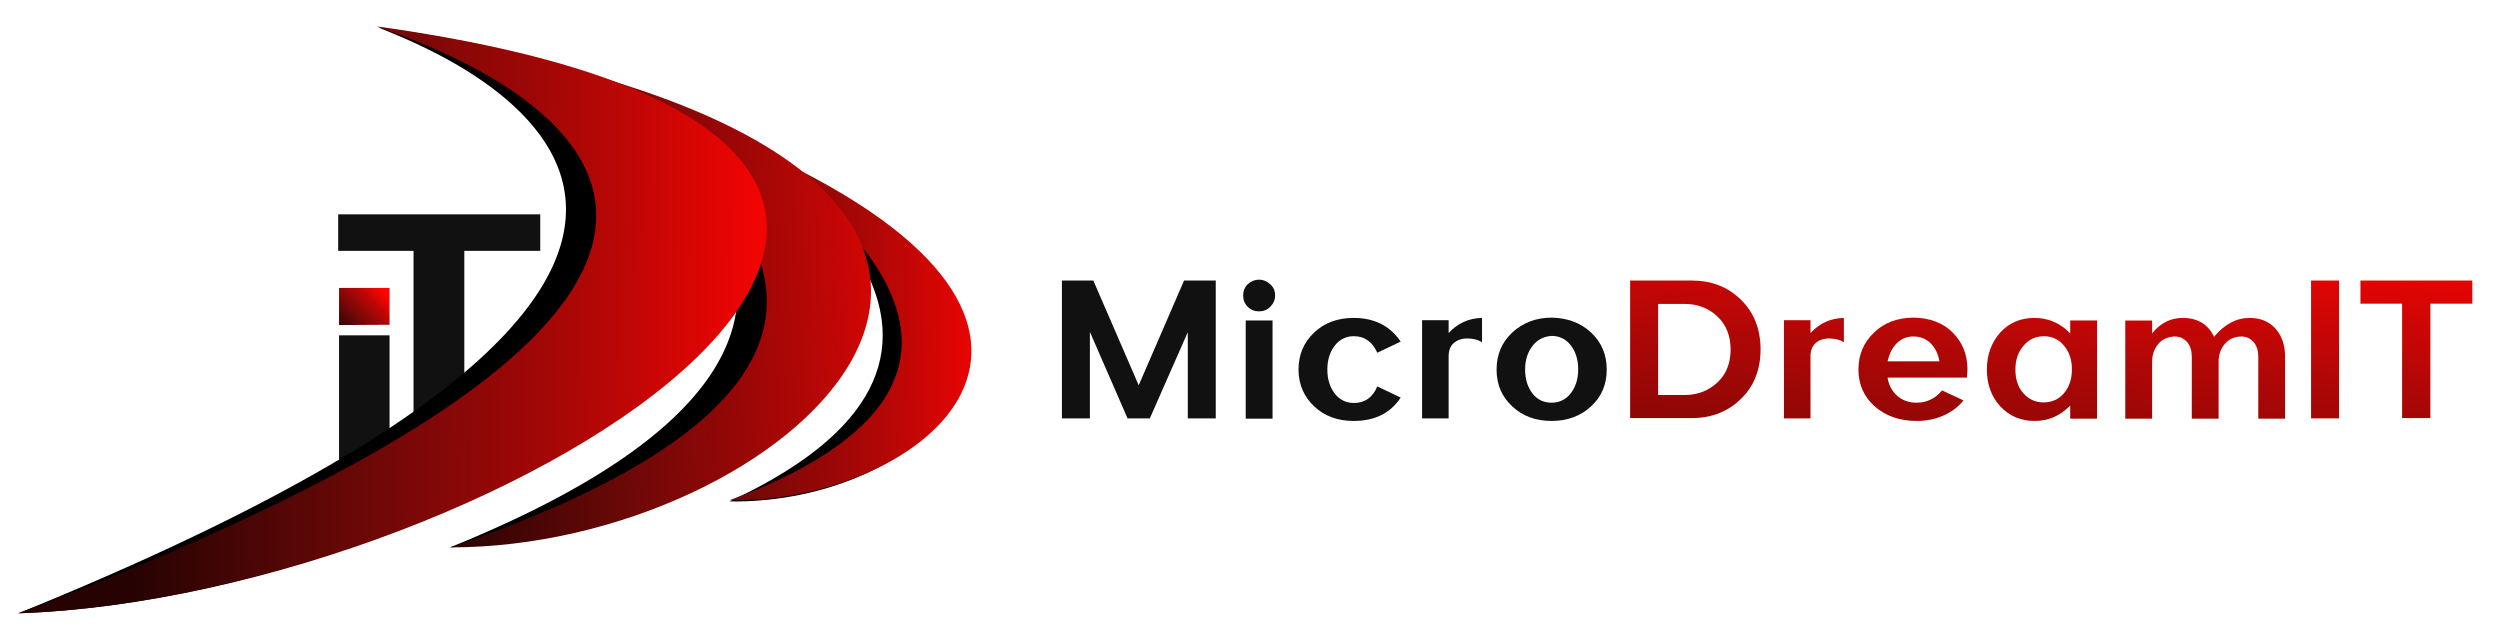 <?xml version="1.0" encoding="utf-8"?>
<!-- Generator: Adobe Illustrator 19.1.1, SVG Export Plug-In . SVG Version: 6.00 Build 0)  -->
<svg version="1.1" id="Layer_1" xmlns="http://www.w3.org/2000/svg" xmlns:xlink="http://www.w3.org/1999/xlink" x="0px" y="0px"
	 viewBox="0 0 876 225" style="enable-background:new 0 0 876 225;" xml:space="preserve">
<style type="text/css">
	.st0{fill:#111111;}
	.st1{fill:url(#SVGID_1_);}
	.st2{fill:url(#SVGID_2_);}
	.st3{fill:url(#SVGID_3_);}
	.st4{fill:url(#SVGID_4_);}
	.st5{fill:url(#SVGID_5_);}
	.st6{fill:url(#SVGID_6_);}
	.st7{fill:url(#SVGID_7_);}
	.st8{fill:url(#SVGID_8_);}
	.st9{fill:url(#SVGID_9_);}
	.st10{fill:url(#SVGID_10_);}
	.st11{fill:url(#SVGID_11_);}
</style>
<path class="st0" d="M372.1,98.3h11l15.9,36.7l15.9-36.7H426v48.3h-9.8v-30.2l-13.3,30.2h-7.8l-13.2-30.3v30.3h-9.8V98.3z"/>
<path class="st0" d="M441.2,98c1.5,0,2.8,0.6,4,1.7c1.1,1,1.6,2.3,1.6,3.8c0,1.6-0.6,2.9-1.7,4c-1.1,1.1-2.4,1.6-3.9,1.6
	c-1.6,0-2.9-0.5-4-1.6c-1.1-1.1-1.6-2.4-1.6-4c0-1.5,0.5-2.8,1.6-3.9C438.3,98.6,439.6,98,441.2,98z M436.5,112.3h9.4v34.4h-9.4
	V112.3z"/>
<path class="st0" d="M474.3,111.4c7.3,0,12.8,2.8,16.5,8.3l-8.2,3.9c-1.7-3.8-4.4-5.8-8.2-5.8c-2.7,0-5,1.1-6.7,3.3
	c-1.7,2.2-2.6,5-2.6,8.4c0,3.4,0.9,6.2,2.6,8.4c1.7,2.2,4,3.3,6.7,3.3c3.8,0,6.6-1.9,8.2-5.8l8.2,3.9c-3.6,5.5-9.1,8.2-16.5,8.2
	c-5.6,0-10.2-1.7-13.8-5.1c-3.6-3.4-5.5-7.7-5.5-12.9s1.8-9.5,5.5-13C464.1,113.1,468.7,111.4,474.3,111.4z"/>
<path class="st0" d="M519.3,111.4v8.5c-1.5-0.9-3.2-1.3-5.2-1.3s-3.6,0.6-4.8,1.7c-1.2,1.1-1.7,2.7-1.7,4.6v21.7h-9.3v-34.4h9.3v4.5
	C510.7,113.3,514.6,111.5,519.3,111.4z"/>
<path class="st0" d="M557.6,116.6c3.6,3.4,5.4,7.7,5.4,12.9c0,5.2-1.8,9.5-5.5,12.9c-3.7,3.4-8.3,5.1-13.8,5.1
	c-5.6,0-10.2-1.7-13.8-5.1c-3.7-3.4-5.5-7.7-5.5-12.9s1.8-9.5,5.5-13c3.7-3.4,8.3-5.2,13.8-5.2C549.2,111.4,553.9,113.1,557.6,116.6
	z M537,121.2c-1.7,2.2-2.6,4.9-2.6,8.3c0,3.4,0.9,6.2,2.6,8.4c1.7,2.2,4,3.2,6.7,3.2c2.7,0,5-1.1,6.7-3.3c1.7-2.2,2.6-5,2.6-8.4
	c0-3.4-0.9-6.2-2.6-8.4c-1.7-2.2-4-3.3-6.7-3.3C540.9,117.9,538.7,119,537,121.2z"/>
<linearGradient id="SVGID_1_" gradientUnits="userSpaceOnUse" x1="598.401" y1="56.398" x2="583.231" y2="246.029">
	<stop  offset="0" style="stop-color:#FF0401"/>
	<stop  offset="0.301" style="stop-color:#B20706"/>
	<stop  offset="0.688" style="stop-color:#640807"/>
	<stop  offset="1" style="stop-color:#260302"/>
</linearGradient>
<path class="st1" d="M571.2,98.3h21.6c6.9,0,12.6,2.2,17.2,6.7c4.6,4.5,6.9,10.3,6.9,17.4c0,7.1-2.3,13-6.9,17.4
	c-4.6,4.5-10.4,6.7-17.2,6.7h-21.6V98.3z M581,106.5v31.9h9.4c4.5,0,8.3-1.5,11.4-4.4c3.1-2.9,4.6-6.8,4.6-11.5
	c0-4.8-1.5-8.6-4.6-11.6c-3.1-2.9-6.9-4.4-11.4-4.4H581z"/>
<linearGradient id="SVGID_2_" gradientUnits="userSpaceOnUse" x1="640.099" y1="59.733" x2="624.929" y2="249.366">
	<stop  offset="0" style="stop-color:#FF0401"/>
	<stop  offset="0.301" style="stop-color:#B20706"/>
	<stop  offset="0.688" style="stop-color:#640807"/>
	<stop  offset="1" style="stop-color:#260302"/>
</linearGradient>
<path class="st2" d="M646.1,111.4v8.5c-1.5-0.9-3.2-1.3-5.2-1.3c-2,0-3.6,0.6-4.8,1.7c-1.2,1.1-1.7,2.7-1.7,4.6v21.7h-9.3v-34.4h9.3
	v4.5C637.5,113.3,641.4,111.5,646.1,111.4z"/>
<linearGradient id="SVGID_3_" gradientUnits="userSpaceOnUse" x1="675.64" y1="62.578" x2="660.47" y2="252.208">
	<stop  offset="0" style="stop-color:#FF0401"/>
	<stop  offset="0.301" style="stop-color:#B20706"/>
	<stop  offset="0.688" style="stop-color:#640807"/>
	<stop  offset="1" style="stop-color:#260302"/>
</linearGradient>
<path class="st3" d="M684.2,116.5c3.5,3.5,5.2,7.8,5.2,13c0,0.5-0.1,1.5-0.2,2.8h-27.8c0.4,2.7,1.6,4.8,3.4,6.4
	c1.8,1.6,4.1,2.4,6.8,2.4c3.5,0,6.5-1.4,8.9-4.3l7.5,3.5c-1.7,2.2-4.1,4-7,5.3c-2.9,1.3-6.1,1.9-9.4,1.9c-5.9,0-10.8-1.7-14.7-5.1
	c-3.8-3.4-5.7-7.7-5.7-12.9c0-5.2,1.8-9.5,5.5-13c3.6-3.5,8.3-5.2,13.9-5.2C676.2,111.4,680.8,113.1,684.2,116.5z M664.6,120.3
	c-1.6,1.6-2.6,3.7-3.2,6.3h18.2c-0.5-2.6-1.5-4.7-3.1-6.3c-1.6-1.6-3.6-2.4-6-2.4C668.1,117.9,666.2,118.7,664.6,120.3z"/>
<linearGradient id="SVGID_4_" gradientUnits="userSpaceOnUse" x1="721.201" y1="66.221" x2="706.03" y2="255.855">
	<stop  offset="0" style="stop-color:#FF0401"/>
	<stop  offset="0.301" style="stop-color:#B20706"/>
	<stop  offset="0.688" style="stop-color:#640807"/>
	<stop  offset="1" style="stop-color:#260302"/>
</linearGradient>
<path class="st4" d="M734.8,112.3v34.4h-9.4v-4.6c-3.5,3.6-7.6,5.4-12.5,5.4c-4.8,0-8.8-1.7-12-5.1c-3.1-3.4-4.7-7.7-4.7-12.9
	s1.6-9.5,4.7-13c3.1-3.4,7.1-5.1,12-5.1c4.8,0,9,1.8,12.5,5.4v-4.5H734.8z M709,121.2c-1.9,2.2-2.8,4.9-2.8,8.3
	c0,3.4,0.9,6.2,2.8,8.3c1.8,2.1,4.2,3.2,7.1,3.2c2.9,0,5.3-1.1,7.1-3.2c1.8-2.1,2.8-4.9,2.8-8.3c0-3.4-0.9-6.2-2.8-8.4
	c-1.8-2.2-4.2-3.3-7.1-3.3C713.1,117.9,710.8,119,709,121.2z"/>
<linearGradient id="SVGID_5_" gradientUnits="userSpaceOnUse" x1="777.162" y1="70.698" x2="761.992" y2="260.331">
	<stop  offset="0" style="stop-color:#FF0401"/>
	<stop  offset="0.301" style="stop-color:#B20706"/>
	<stop  offset="0.688" style="stop-color:#640807"/>
	<stop  offset="1" style="stop-color:#260302"/>
</linearGradient>
<path class="st5" d="M764.8,111.4c5.2,0,8.9,2.2,11,6.6c3.7-4.4,7.8-6.6,12.5-6.6c3.7,0,6.7,1.2,9,3.7c2.2,2.5,3.4,5.8,3.4,9.9v21.7
	h-9.4v-21.7c0-2.1-0.5-3.8-1.6-5.1c-1.1-1.3-2.6-2-4.4-2c-2.5,0.1-4.4,1-5.8,2.7c-1.4,1.7-2.1,3.8-2.1,6.1v20h-9.4v-21.7
	c0-2.1-0.5-3.8-1.6-5.1c-1.1-1.3-2.6-2-4.4-2c-2.5,0.1-4.4,1-5.8,2.7c-1.4,1.7-2.1,3.8-2.1,6.1v20h-9.4v-34.4h9.4v4.5
	C757,113.2,760.6,111.4,764.8,111.4z"/>
<linearGradient id="SVGID_6_" gradientUnits="userSpaceOnUse" x1="818.582" y1="74.011" x2="803.411" y2="263.646">
	<stop  offset="0" style="stop-color:#FF0401"/>
	<stop  offset="0.301" style="stop-color:#B20706"/>
	<stop  offset="0.688" style="stop-color:#640807"/>
	<stop  offset="1" style="stop-color:#260302"/>
</linearGradient>
<path class="st6" d="M809.8,98.3h9.8v48.3h-9.8V98.3z"/>
<linearGradient id="SVGID_7_" gradientUnits="userSpaceOnUse" x1="848.792" y1="76.429" x2="833.621" y2="266.062">
	<stop  offset="0" style="stop-color:#FF0401"/>
	<stop  offset="0.301" style="stop-color:#B20706"/>
	<stop  offset="0.688" style="stop-color:#640807"/>
	<stop  offset="1" style="stop-color:#260302"/>
</linearGradient>
<path class="st7" d="M827.1,98.3h39.2v8.1h-14.7v40.1h-9.9v-40.1h-14.6V98.3z"/>
<path class="st0" d="M118.8,117.5h17.7v57.7l-17.7,0.5V117.5z"/>
<linearGradient id="SVGID_8_" gradientUnits="userSpaceOnUse" x1="133.538" y1="101.456" x2="118.958" y2="116.036">
	<stop  offset="0" style="stop-color:#FF0401"/>
	<stop  offset="0.301" style="stop-color:#B20706"/>
	<stop  offset="0.688" style="stop-color:#640807"/>
	<stop  offset="1" style="stop-color:#260302"/>
</linearGradient>
<path class="st8" d="M118.8,100.9h17.7v12.9l-17.7,0.1V100.9z"/>
<path class="st0" d="M118.5,75.1h70.8v12.8h-26.6V151h-17.8V87.9h-26.4V75.1z"/>
<g>
	<path d="M255.6,175.7c117.2-54.4,4.8-122.7,13.1-121.7C394,114.9,323.4,176.8,255.6,175.7z"/>
	<path d="M157.7,191.8C366,107.4,185.4,22,193.6,22.9C394.5,75.1,272.1,185.5,157.7,191.8z"/>
	<path d="M6.4,214.9C351,75.1,124.7,8.6,133,9.6C419.1,49.6,177.4,209,6.4,214.9z"/>
</g>
<linearGradient id="SVGID_9_" gradientUnits="userSpaceOnUse" x1="354.469" y1="113.907" x2="204.027" y2="115.171">
	<stop  offset="0" style="stop-color:#FF0401"/>
	<stop  offset="0.301" style="stop-color:#B20706"/>
	<stop  offset="0.688" style="stop-color:#640807"/>
	<stop  offset="1" style="stop-color:#260302"/>
</linearGradient>
<path class="st9" d="M255.6,175.3c132.2-49,4.8-122.2,13.1-121.2C400.1,114.7,323.4,176.3,255.6,175.3z"/>
<linearGradient id="SVGID_10_" gradientUnits="userSpaceOnUse" x1="338.347" y1="98.59" x2="149.977" y2="108.704">
	<stop  offset="0" style="stop-color:#FF0401"/>
	<stop  offset="0.301" style="stop-color:#B20706"/>
	<stop  offset="0.688" style="stop-color:#640807"/>
	<stop  offset="1" style="stop-color:#260302"/>
</linearGradient>
<path class="st10" d="M157.7,191.8C389.2,113,185.4,21.6,193.6,22.6C403.1,75.1,274.5,192,157.7,191.8z"/>
<linearGradient id="SVGID_11_" gradientUnits="userSpaceOnUse" x1="278.353" y1="113.34" x2="47.211" y2="111.956">
	<stop  offset="0" style="stop-color:#FF0401"/>
	<stop  offset="0.301" style="stop-color:#B20706"/>
	<stop  offset="0.688" style="stop-color:#640807"/>
	<stop  offset="1" style="stop-color:#260302"/>
</linearGradient>
<path class="st11" d="M6.4,214.9C376.8,75.1,124.2,8.3,132.4,9.3C427,50.7,177.4,209,6.4,214.9z"/>
</svg>
